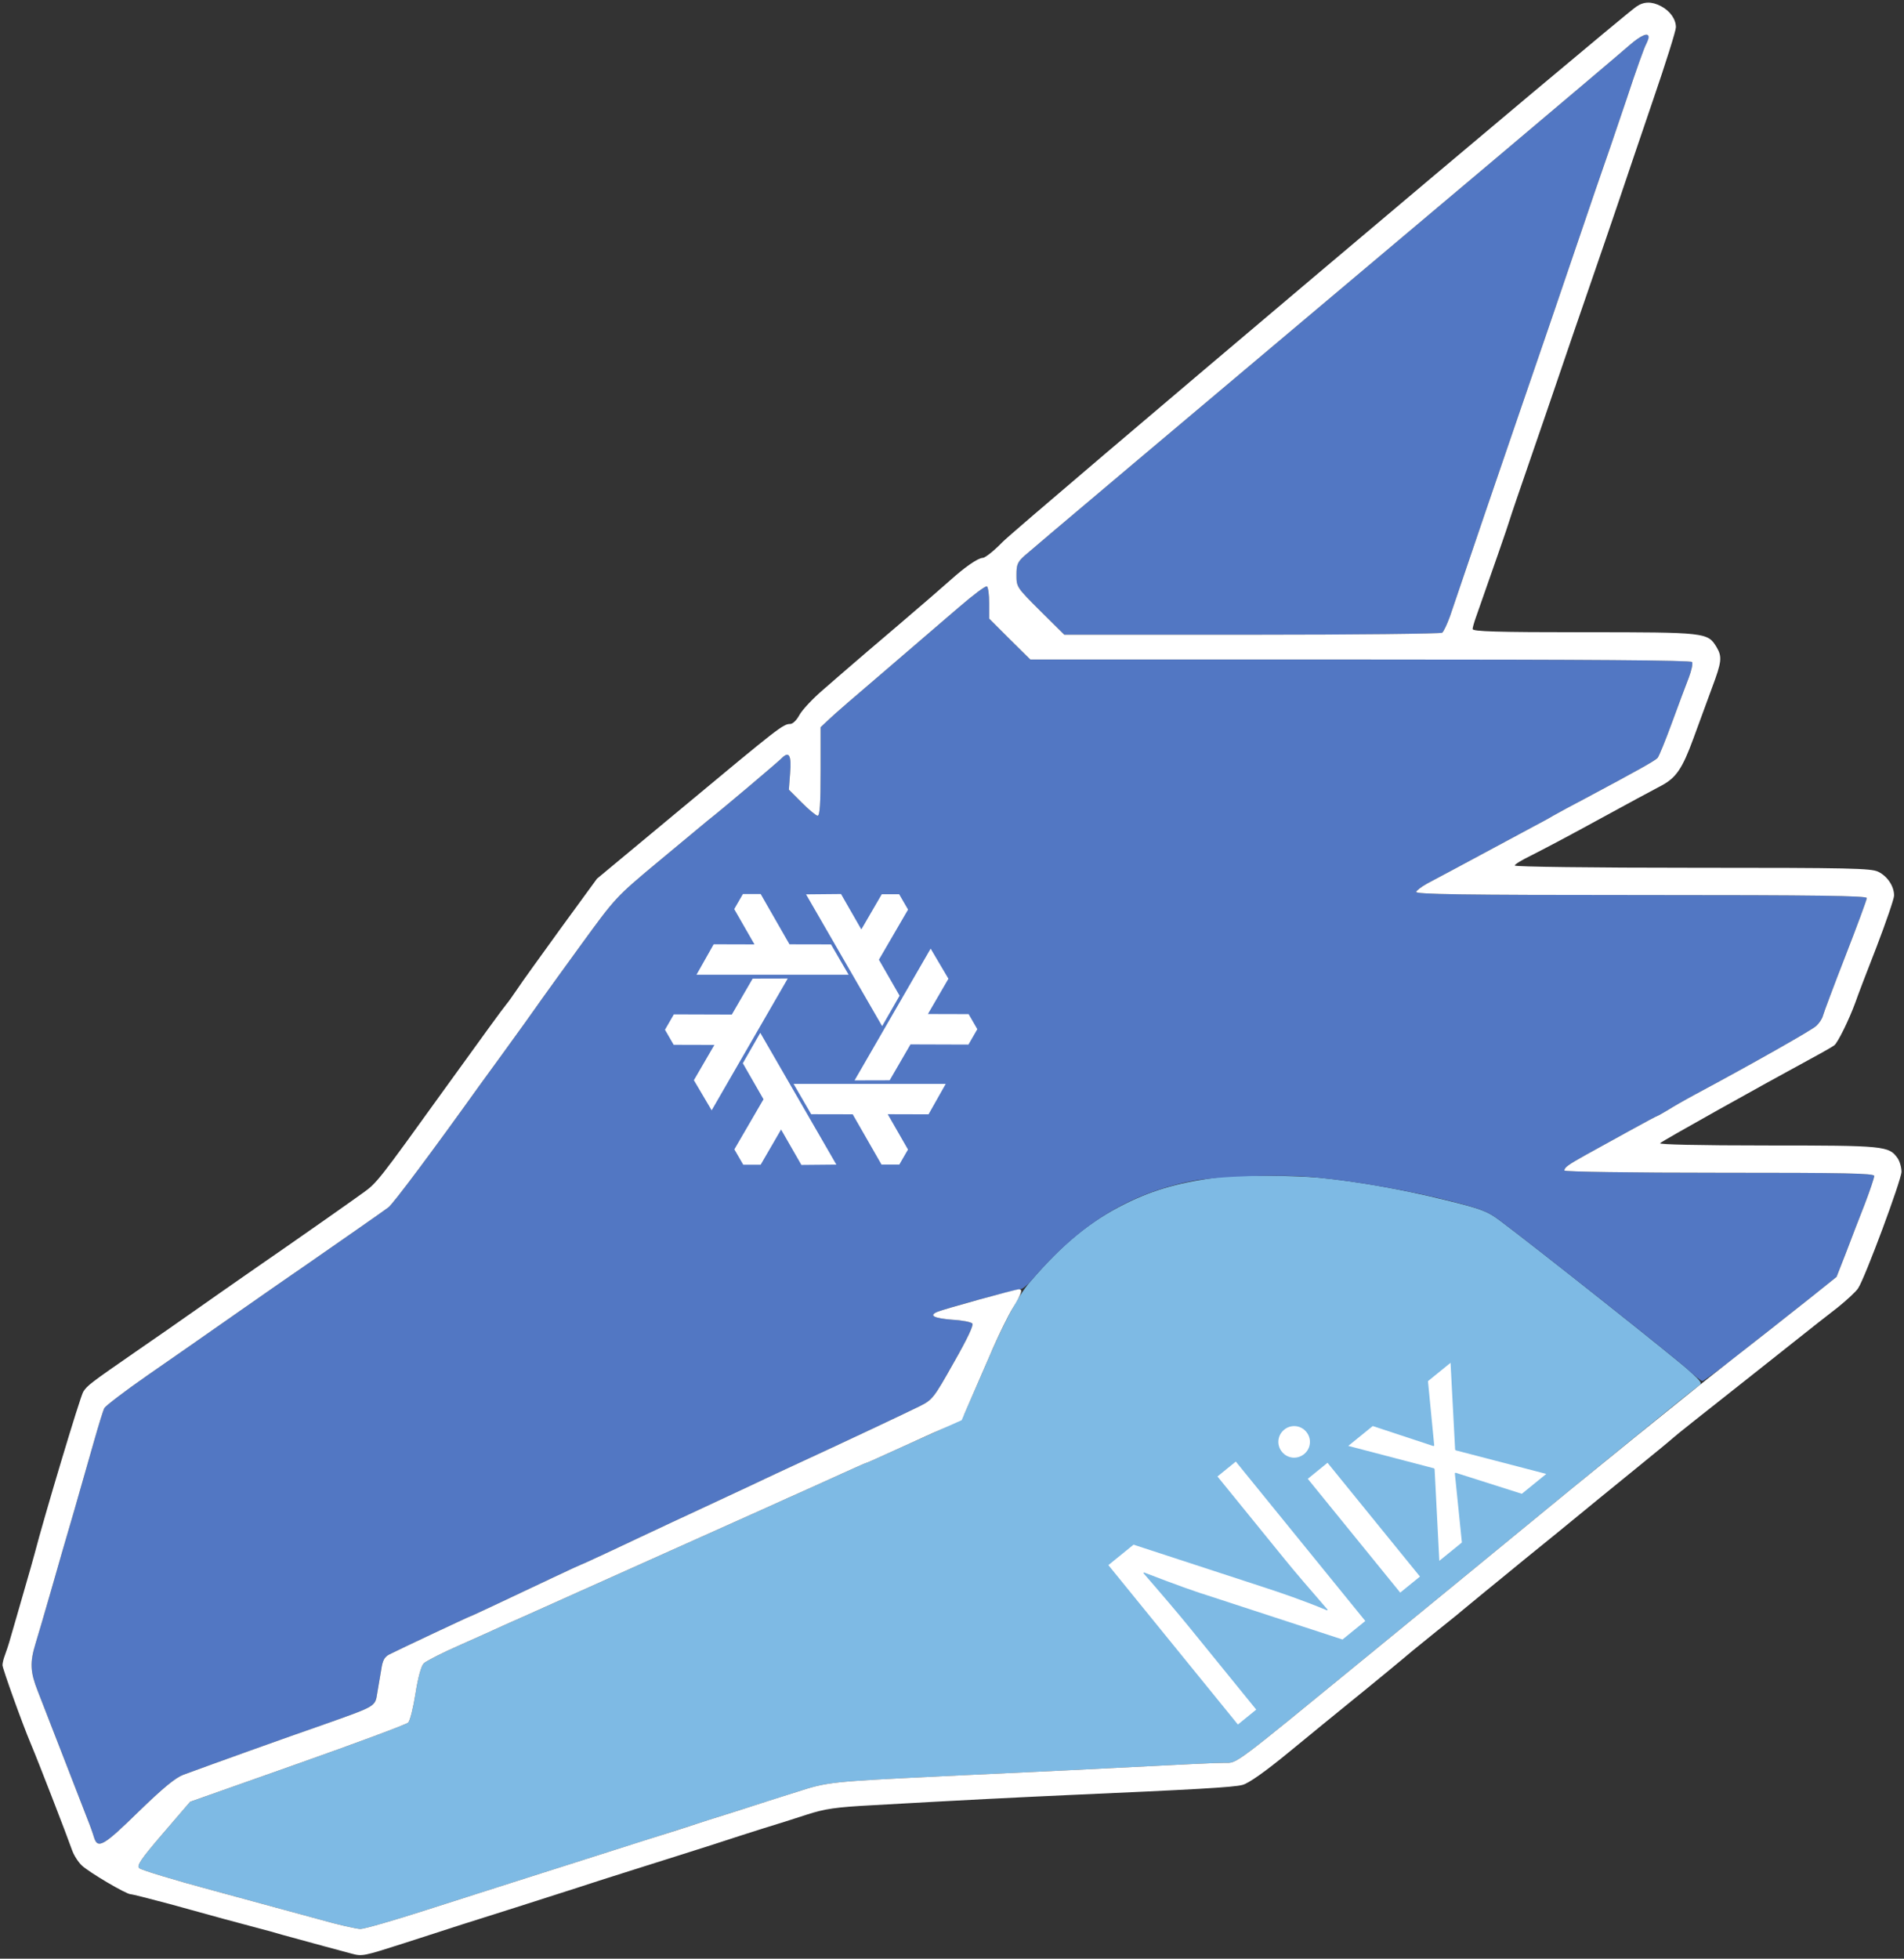 <?xml version="1.0" encoding="UTF-8" standalone="no"?>
<svg
   version="1.0"
   width="768pt"
   height="790pt"
   viewBox="0 0 768 790"
   preserveAspectRatio="xMidYMid meet"
   id="svg60"
   sodipodi:docname="BadDragon_Nix.svg"
   xml:space="preserve"
   inkscape:version="1.2 (dc2aedaf03, 2022-05-15)"
   xmlns:inkscape="http://www.inkscape.org/namespaces/inkscape"
   xmlns:sodipodi="http://sodipodi.sourceforge.net/DTD/sodipodi-0.dtd"
   xmlns="http://www.w3.org/2000/svg"
   xmlns:svg="http://www.w3.org/2000/svg"><rect x="0" y="0" width="768" height="790" fill="#333333" stroke="none"/><defs
     id="defs64"><inkscape:path-effect
       effect="powerstroke"
       id="path-effect4665"
       is_visible="true"
       lpeversion="1"
       offset_points="0.494,0.356"
       not_jump="true"
       sort_points="true"
       interpolator_type="CentripetalCatmullRom"
       interpolator_beta="0.75"
       start_linecap_type="round"
       linejoin_type="spiro"
       miter_limit="4"
       scale_width="1"
       end_linecap_type="round" /><inkscape:path-effect
       effect="simplify"
       id="path-effect4663"
       is_visible="true"
       lpeversion="1"
       steps="1"
       threshold="0.005"
       smooth_angles="0"
       helper_size="0"
       simplify_individual_paths="false"
       simplify_just_coalesce="false"
       step="1" /><linearGradient
       id="linearGradient23389"
       inkscape:swatch="solid"><stop
         style="stop-color:#a1002f;stop-opacity:1;"
         offset="0"
         id="stop23387" /></linearGradient><linearGradient
       id="linearGradient21147"
       inkscape:swatch="solid"><stop
         style="stop-color:#d70751;stop-opacity:1;"
         offset="0"
         id="stop21145" /></linearGradient><linearGradient
       id="linearGradient19689"
       inkscape:swatch="solid"><stop
         style="stop-color:#ff0000;stop-opacity:1;"
         offset="0"
         id="stop19687" /></linearGradient><linearGradient
       id="linearGradient18231"
       inkscape:swatch="solid"><stop
         style="stop-color:#000000;stop-opacity:1;"
         offset="0"
         id="stop18229" /></linearGradient><linearGradient
       id="linearGradient18225"
       inkscape:swatch="solid"><stop
         style="stop-color:#d70751;stop-opacity:1;"
         offset="0"
         id="stop18223" /></linearGradient><linearGradient
       id="linearGradient18219"
       inkscape:swatch="solid"><stop
         style="stop-color:#2777ff;stop-opacity:1;"
         offset="0"
         id="stop18217" /></linearGradient><linearGradient
       id="linearGradient18213"
       inkscape:swatch="solid"><stop
         style="stop-color:#19baff;stop-opacity:1;"
         offset="0"
         id="stop18211" /></linearGradient><linearGradient
       id="linearGradient11527"
       inkscape:swatch="solid"><stop
         style="stop-color:#000000;stop-opacity:1;"
         offset="0"
         id="stop11525" /></linearGradient><linearGradient
       id="linearGradient8464"
       inkscape:swatch="solid"><stop
         style="stop-color:#ff0000;stop-opacity:1;"
         offset="0"
         id="stop8462" /></linearGradient><linearGradient
       id="Jaw"
       inkscape:swatch="solid"><stop
         style="stop-color:#ff0000;stop-opacity:1;"
         offset="0"
         id="stop7730" /></linearGradient><linearGradient
       id="Ear"
       inkscape:swatch="solid"><stop
         style="stop-color:#000000;stop-opacity:1;"
         offset="0"
         id="stop7724" /></linearGradient><linearGradient
       id="Face"
       inkscape:swatch="solid"><stop
         style="stop-color:#000000;stop-opacity:1;"
         offset="0"
         id="stop7718" /></linearGradient><linearGradient
       id="Eye"
       inkscape:swatch="solid"><stop
         style="stop-color:#ffffff;stop-opacity:1;"
         offset="0"
         id="stop7712" /></linearGradient></defs><sodipodi:namedview
     id="namedview62"
     pagecolor="#d6d6d6"
     bordercolor="#000000"
     borderopacity="0.25"
     inkscape:showpageshadow="2"
     inkscape:pageopacity="0"
     inkscape:pagecheckerboard="true"
     inkscape:deskcolor="#ffffff"
     inkscape:document-units="pt"
     showgrid="false"
     inkscape:zoom="0.93167484"
     inkscape:cx="574.77134"
     inkscape:cy="545.25461"
     inkscape:window-width="2560"
     inkscape:window-height="1387"
     inkscape:window-x="3992"
     inkscape:window-y="638"
     inkscape:window-maximized="1"
     inkscape:current-layer="text5407" /><g
     transform="matrix(0.1,0,0,-0.1,0,790)"
     fill="#ff0000"
     stroke="none"
     id="g42"
     style="display:inline;fill:#7ebae4;fill-opacity:1"
     inkscape:label="Bottom Color"
     sodipodi:insensitive="true"><path
       d="m 4935.005,3154.001 c -169,-20 -280,-51 -398,-110 -140,-70 -250,-160 -382,-314 -51,-60 -104,-159 -190,-360 -35,-80 -68,-157 -75,-172 -9,-20 -40,-38 -129,-79 -64,-28 -149,-67 -189,-85 -41,-19 -75,-34 -77,-34 -2,0 -32,-13 -67,-29 -35,-16 -110,-50 -168,-76 -58,-26 -130,-58 -160,-72 -98,-44 -615,-276 -870,-390 -80,-36 -167,-75 -195,-87 -27,-13 -108,-49 -180,-81 -71,-31 -137,-65 -146,-74 -10,-10 -23,-57 -33,-121 -9,-57 -22,-111 -30,-118 -7,-7 -208,-82 -446,-166 l -433,-153 -110,-128 c -90,-105 -107,-130 -95,-140 7,-7 141,-48 298,-90 157,-43 348,-95 426,-116 77,-22 153,-39 168,-39 15,0 134,34 264,76 306,98 442,141 687,219 110,35 259,82 330,105 121,39 187,60 480,153 124,40 135,41 585,63 173,8 402,19 508,24 515,26 590,30 632,30 52,0 25,-20 575,430 417,341 455,373 576,472 300,247 737,603 756,615 21,14 21,15 -35,66 -50,46 -612,492 -763,605 -50,37 -73,46 -215,81 -174,43 -352,75 -513,91 -96,9 -318,11 -386,4 z"
       id="path34-7"
       style="display:inline;fill:#7ebae4;fill-opacity:1;stroke:none;stroke-width:1;stroke-opacity:1"
       inkscape:label="Jaw - Filled In"
       sodipodi:nodetypes="cscccccsssccccsccccccccsccccccscccccccc" /></g><g
     transform="matrix(0.1,0,0,-0.1,0,790)"
     fill="#000000"
     stroke="none"
     id="g48"
     inkscape:label="Top Color"
     style="display:inline;fill:#5277c3;fill-opacity:1"
     sodipodi:insensitive="true"><path
       d="M 6573,7718 C 6546,7694 6300,7486 6026,7255 4673,6116 4162,5685 4133,5659 c -29,-26 -33,-36 -33,-78 0,-49 1,-50 96,-145 l 97,-96 h 756 c 416,0 761,4 768,8 6,4 20,34 32,67 11,33 75,220 141,415 67,195 182,533 257,750 74,217 159,467 189,555 31,88 87,252 125,365 37,113 73,213 79,222 30,52 -6,50 -67,-4 z"
       id="path44"
       inkscape:label="Ear"
       style="display:inline;fill:#5277c3;fill-opacity:1" /><path
       d="m 3868,5451 c -57,-49 -191,-164 -298,-256 -107,-91 -210,-180 -227,-197 l -33,-31 v -178 c 0,-129 -3,-179 -12,-179 -6,0 -35,24 -64,53 l -52,52 5,66 c 6,73 -4,91 -34,61 -18,-18 -240,-206 -299,-252 -17,-14 -107,-89 -201,-167 -169,-141 -170,-142 -309,-333 -76,-105 -146,-201 -154,-213 -27,-39 -114,-160 -165,-230 -28,-38 -68,-94 -91,-125 -186,-260 -350,-480 -368,-492 -25,-19 -214,-150 -326,-228 -47,-32 -175,-121 -285,-198 -110,-77 -273,-191 -363,-253 -89,-62 -166,-121 -171,-130 -5,-9 -23,-68 -41,-131 l -80,-280 c -27,-91 -69,-237 -94,-325 -25,-88 -54,-185 -63,-215 -23,-75 -21,-114 9,-190 14,-36 60,-155 103,-265 43,-110 86,-222 97,-250 11,-27 23,-61 27,-75 15,-49 38,-36 179,102 101,98 150,138 182,150 106,39 417,151 565,202 214,76 208,72 217,129 5,26 11,68 16,94 5,36 13,50 32,60 35,18 322,153 325,153 3,0 107,49 329,154 65,31 120,56 121,56 2,0 54,24 116,53 63,30 175,82 249,117 74,34 206,96 292,136 86,41 185,87 220,103 180,83 439,205 487,229 52,26 57,32 138,176 57,100 81,152 75,158 -6,6 -41,13 -79,15 -76,6 -98,17 -62,32 34,14 317,91 334,91 8,0 27,15 42,32 196,230 394,353 648,404 106,21 360,29 505,15 166,-16 374,-53 544,-96 121,-31 147,-41 195,-77 157,-118 713,-559 757,-600 28,-26 55,-48 61,-48 5,0 61,41 124,90 63,50 139,110 169,133 30,24 99,78 152,120 l 96,77 38,97 c 20,54 55,143 76,197 21,55 38,106 38,113 0,11 -117,13 -625,13 -352,0 -625,4 -625,9 0,12 15,23 85,62 33,18 111,61 174,96 63,35 116,63 118,63 2,0 20,11 41,23 20,13 71,42 112,64 224,120 468,258 486,275 12,11 24,29 27,41 3,12 44,121 91,242 47,121 86,226 86,233 0,9 -189,12 -911,12 -724,0 -910,3 -907,13 3,6 22,21 44,33 35,18 129,69 414,222 36,19 79,42 95,52 17,10 75,41 130,70 206,110 280,151 291,163 6,7 32,71 58,142 26,72 57,153 68,182 11,29 17,57 13,63 -4,7 -405,10 -1338,10 H 4156 l -83,82 -83,83 v 62 c 0,34 -4,64 -9,68 -6,3 -56,-35 -113,-84 z"
       id="path17832"
       style="display:inline;fill:#5277c3;fill-opacity:1"
       inkscape:label="Face - Filled In"
       sodipodi:nodetypes="scccsssccsccccccccscsscsccsccccccccscsccccscsccsccccccsccccccssscsscccsssscccccccscscccscs" /></g><g
     transform="matrix(0.1,0,0,-0.1,0,790)"
     fill="#ffffff"
     stroke="none"
     id="g58"
     style="display:inline"
     inkscape:label="Outline"
     sodipodi:insensitive="true"><path
       d="m 6600,7873 c -70,-48 -2504,-2104 -2556,-2159 -34,-35 -70,-64 -80,-64 -20,-1 -72,-37 -133,-92 -20,-18 -112,-98 -206,-178 -93,-79 -183,-156 -200,-171 -16,-14 -64,-55 -105,-91 -41,-35 -84,-81 -95,-101 -12,-22 -27,-37 -38,-37 -28,0 -49,-17 -430,-334 l -349,-290 -146,-200 c -80,-111 -160,-221 -176,-246 -17,-25 -36,-52 -43,-60 -19,-23 -86,-116 -266,-365 -241,-335 -258,-357 -307,-392 -48,-35 -257,-182 -467,-327 C 933,2717 832,2647 780,2610 728,2573 624,2501 550,2450 365,2322 352,2312 336,2287 324,2270 175,1771 140,1635 c -4,-16 -24,-86 -44,-155 -20,-69 -43,-150 -52,-180 -8,-30 -20,-65 -25,-78 -5,-13 -9,-30 -9,-38 0,-13 79,-234 115,-319 30,-71 145,-368 166,-428 7,-20 25,-48 39,-61 30,-28 179,-116 197,-116 7,0 77,-18 156,-39 176,-49 287,-79 352,-96 28,-7 75,-20 105,-29 106,-29 245,-67 280,-76 41,-11 49,-9 205,41 222,72 269,87 450,144 99,32 212,68 250,80 39,13 151,49 250,80 99,31 234,74 300,95 66,22 158,51 205,66 47,14 125,39 174,55 75,24 116,30 265,38 368,21 593,32 791,41 498,22 667,31 702,41 24,6 91,53 187,132 82,67 190,156 241,197 99,80 219,179 260,214 14,11 59,48 100,81 41,33 84,67 95,77 11,9 52,43 91,75 39,32 113,92 165,135 52,42 189,153 304,248 116,94 228,186 249,203 22,18 44,37 50,42 12,11 98,79 231,184 44,35 96,76 115,91 19,15 82,65 140,111 58,46 135,107 173,136 37,30 74,64 82,77 28,42 175,438 175,470 0,17 -7,42 -16,55 -35,49 -51,51 -526,51 -279,0 -438,4 -432,9 8,9 411,234 614,344 41,22 81,45 89,51 14,11 59,102 85,173 7,21 45,121 85,223 39,102 71,195 71,208 0,38 -27,78 -64,96 -30,14 -108,16 -750,16 -402,0 -716,4 -716,9 0,5 28,22 63,39 59,30 145,75 302,161 104,57 186,101 226,122 60,32 85,69 129,189 23,63 57,156 76,207 39,104 41,124 18,163 -36,59 -41,60 -534,60 -353,0 -450,3 -450,13 0,6 7,30 15,52 63,179 128,365 135,390 5,17 41,122 80,235 39,113 93,270 120,350 27,80 81,237 120,350 39,113 93,270 120,350 27,80 89,264 139,410 50,146 91,276 91,290 0,33 -24,66 -60,85 -38,20 -70,19 -100,-2 z m 50,-123 c 0,-6 -5,-18 -10,-28 -6,-9 -42,-109 -79,-222 -38,-113 -94,-277 -125,-365 -30,-88 -115,-338 -189,-555 -75,-217 -190,-555 -257,-750 -66,-195 -130,-382 -141,-415 -12,-33 -26,-63 -32,-67 -7,-4 -352,-8 -768,-8 h -756 l -97,96 c -95,95 -96,96 -96,145 0,42 4,52 33,78 29,26 540,457 1893,1596 274,231 520,439 547,463 46,40 77,53 77,32 z M 3990,5467 v -62 l 83,-83 83,-82 h 1331 c 933,0 1334,-3 1338,-10 4,-6 -2,-34 -13,-63 -11,-29 -42,-110 -68,-182 -26,-71 -52,-135 -58,-142 -11,-12 -85,-53 -291,-163 -55,-29 -113,-60 -130,-70 -16,-10 -59,-33 -95,-52 -285,-153 -379,-204 -414,-222 -22,-12 -41,-27 -44,-33 -3,-10 183,-13 907,-13 722,0 911,-3 911,-12 0,-7 -39,-112 -86,-233 -47,-121 -88,-230 -91,-242 -3,-12 -15,-30 -27,-41 -18,-17 -262,-155 -486,-275 -41,-22 -92,-51 -112,-64 -21,-12 -39,-23 -41,-23 -2,0 -55,-28 -118,-63 -63,-35 -141,-78 -174,-96 -70,-39 -85,-50 -85,-62 0,-5 273,-9 625,-9 508,0 625,-2 625,-13 0,-7 -17,-58 -38,-113 -21,-54 -56,-143 -76,-197 l -38,-97 -96,-77 c -142,-112 -184,-146 -347,-273 -128,-99 -572,-459 -874,-708 -121,-99 -159,-131 -576,-472 -550,-450 -523,-430 -575,-430 -42,0 -117,-4 -632,-30 -106,-5 -335,-16 -508,-24 -450,-22 -461,-23 -585,-63 -60,-19 -165,-52 -232,-74 -68,-21 -180,-57 -250,-80 -71,-22 -218,-69 -328,-104 -245,-78 -381,-121 -687,-219 -130,-42 -249,-76 -264,-76 -15,0 -91,17 -168,39 -78,21 -269,73 -426,116 -157,42 -291,83 -298,90 -12,10 5,35 95,140 l 110,128 433,153 c 238,84 439,159 446,166 8,7 21,61 30,118 10,64 23,111 33,121 9,9 75,43 146,74 72,32 153,68 180,81 28,12 115,51 195,87 255,114 772,346 870,390 30,14 102,46 160,72 58,26 133,60 168,76 35,16 65,29 67,29 2,0 36,15 77,34 40,18 126,57 190,86 l 117,52 40,92 c 22,50 60,139 86,198 26,59 62,133 81,164 36,59 40,74 24,74 -13,0 -300,-79 -329,-91 -36,-15 -14,-26 62,-32 38,-2 73,-9 79,-15 6,-6 -18,-58 -75,-158 -81,-144 -86,-150 -138,-176 -48,-24 -307,-146 -487,-229 -35,-16 -134,-62 -220,-103 -86,-40 -218,-102 -292,-136 -74,-35 -186,-87 -249,-117 -62,-29 -114,-53 -116,-53 -1,0 -56,-25 -121,-56 -222,-105 -326,-154 -329,-154 -3,0 -290,-135 -325,-153 -19,-10 -27,-24 -32,-60 -5,-26 -11,-68 -16,-94 -9,-57 -3,-53 -217,-129 C 1157,893 846,781 740,742 708,730 659,690 558,592 417,454 394,441 379,490 c -4,14 -16,48 -27,75 -11,28 -54,140 -97,250 -43,110 -89,229 -103,265 -30,76 -32,115 -9,190 9,30 38,127 63,215 25,88 67,234 94,325 26,91 62,217 80,280 18,63 36,122 41,131 5,9 82,68 171,130 90,62 253,176 363,253 110,77 238,166 285,198 112,78 301,209 326,228 18,12 182,232 368,492 23,31 63,87 91,125 51,70 138,191 165,230 8,12 78,108 154,213 139,191 140,192 309,333 94,78 184,153 201,167 59,46 281,234 299,252 30,30 40,12 34,-61 l -5,-66 52,-52 c 29,-29 58,-53 64,-53 9,0 12,50 12,179 v 178 l 33,31 c 17,17 120,106 227,197 107,92 241,207 298,256 57,49 107,87 113,84 5,-4 9,-34 9,-68 z"
       id="path50"
       inkscape:label="Outline"
       style="display:inline" /><g
       id="g1220"
       transform="matrix(2.511,0,0,-2.511,2622.673,4356.529)"
       inkscape:label="Nix Snowflake"
       style="display:inline"><path
         sodipodi:nodetypes="cccccccccc"
         inkscape:connector-curvature="0"
         id="use4875"
         d="m 451.336,-803.533 -244.414,-0.012 27.622,-48.897 65.562,0.182 -32.559,-56.737 13.961,-24.159 28.527,-0.032 46.301,80.784 66.693,0.135 z"
         style="color:#000000;clip-rule:nonzero;display:inline;overflow:visible;visibility:visible;opacity:1;isolation:auto;mix-blend-mode:normal;color-interpolation:sRGB;color-interpolation-filters:linearRGB;solid-color:#000000;solid-opacity:1;fill:#ffffff;fill-opacity:1;fill-rule:evenodd;stroke:none;stroke-width:3;stroke-linecap:butt;stroke-linejoin:round;stroke-miterlimit:4;stroke-dasharray:none;stroke-dashoffset:0;stroke-opacity:1;color-rendering:auto;image-rendering:auto;shape-rendering:auto;text-rendering:auto;enable-background:accumulate"
         inkscape:label="11"
         transform="translate(-132.582,958.04)" /><path
         style="color:#000000;clip-rule:nonzero;display:inline;overflow:visible;visibility:visible;opacity:1;isolation:auto;mix-blend-mode:normal;color-interpolation:sRGB;color-interpolation-filters:linearRGB;solid-color:#000000;solid-opacity:1;fill:#ffffff;fill-opacity:1;fill-rule:evenodd;stroke:none;stroke-width:3;stroke-linecap:butt;stroke-linejoin:round;stroke-miterlimit:4;stroke-dasharray:none;stroke-dashoffset:0;stroke-opacity:1;color-rendering:auto;image-rendering:auto;shape-rendering:auto;text-rendering:auto;enable-background:accumulate"
         d="m 353.509,-797.443 -122.218,211.663 -28.535,-48.37 32.938,-56.688 -65.415,-0.172 -13.941,-24.17 14.236,-24.721 93.112,0.294 33.464,-57.69 z"
         id="use4863"
         inkscape:connector-curvature="0"
         sodipodi:nodetypes="cccccccccc"
         inkscape:label="9"
         transform="translate(-132.582,958.04)" /><path
         style="color:#000000;clip-rule:nonzero;display:inline;overflow:visible;visibility:visible;opacity:1;isolation:auto;mix-blend-mode:normal;color-interpolation:sRGB;color-interpolation-filters:linearRGB;solid-color:#000000;solid-opacity:1;fill:#ffffff;fill-opacity:1;fill-rule:evenodd;stroke:none;stroke-width:3;stroke-linecap:butt;stroke-linejoin:round;stroke-miterlimit:4;stroke-dasharray:none;stroke-dashoffset:0;stroke-opacity:1;color-rendering:auto;image-rendering:auto;shape-rendering:auto;text-rendering:auto;enable-background:accumulate"
         d="m 309.404,-710.252 122.197,211.675 -56.157,0.527 -32.624,-56.869 -32.856,56.565 -27.902,-0.011 -14.291,-24.69 46.81,-80.49 -33.229,-57.826 z"
         id="path4861"
         inkscape:connector-curvature="0"
         sodipodi:nodetypes="cccccccccc"
         inkscape:label="7"
         transform="translate(-132.582,958.04)" /><path
         style="color:#000000;clip-rule:nonzero;display:inline;overflow:visible;visibility:visible;opacity:1;isolation:auto;mix-blend-mode:normal;color-interpolation:sRGB;color-interpolation-filters:linearRGB;solid-color:#000000;solid-opacity:1;fill:#ffffff;fill-opacity:1;fill-rule:evenodd;stroke:none;stroke-width:3;stroke-linecap:butt;stroke-linejoin:round;stroke-miterlimit:4;stroke-dasharray:none;stroke-dashoffset:0;stroke-opacity:1;color-rendering:auto;image-rendering:auto;shape-rendering:auto;text-rendering:auto;enable-background:accumulate"
         d="m 362.885,-628.243 244.414,0.012 -27.622,48.897 -65.562,-0.182 32.559,56.737 -13.961,24.159 -28.527,0.032 -46.301,-80.784 -66.693,-0.135 z"
         id="use4865"
         inkscape:connector-curvature="0"
         sodipodi:nodetypes="cccccccccc"
         inkscape:label="5"
         transform="translate(-132.582,958.04)" /><path
         sodipodi:nodetypes="cccccccccc"
         inkscape:connector-curvature="0"
         id="use4877"
         d="m 460.872,-633.842 122.218,-211.663 28.535,48.37 -32.938,56.688 65.415,0.172 13.941,24.17 -14.236,24.721 -93.112,-0.294 -33.464,57.69 z"
         style="color:#000000;clip-rule:nonzero;display:inline;overflow:visible;visibility:visible;opacity:1;isolation:auto;mix-blend-mode:normal;color-interpolation:sRGB;color-interpolation-filters:linearRGB;solid-color:#000000;solid-opacity:1;fill:#ffffff;fill-opacity:1;fill-rule:evenodd;stroke:none;stroke-width:3;stroke-linecap:butt;stroke-linejoin:round;stroke-miterlimit:4;stroke-dasharray:none;stroke-dashoffset:0;stroke-opacity:1;color-rendering:auto;image-rendering:auto;shape-rendering:auto;text-rendering:auto;enable-background:accumulate"
         inkscape:label="3"
         transform="translate(-132.582,958.04)" /><path
         style="color:#000000;clip-rule:nonzero;display:inline;overflow:visible;visibility:visible;opacity:1;isolation:auto;mix-blend-mode:normal;color-interpolation:sRGB;color-interpolation-filters:linearRGB;solid-color:#000000;solid-opacity:1;fill:#ffffff;fill-opacity:1;fill-rule:evenodd;stroke:none;stroke-width:3;stroke-linecap:butt;stroke-linejoin:round;stroke-miterlimit:4;stroke-dasharray:none;stroke-dashoffset:0;stroke-opacity:1;color-rendering:auto;image-rendering:auto;shape-rendering:auto;text-rendering:auto;enable-background:accumulate"
         d="m 505.143,-720.989 -122.197,-211.675 56.157,-0.527 32.624,56.869 32.856,-56.565 27.902,0.011 14.291,24.69 -46.81,80.49 33.229,57.826 z"
         id="use4867"
         inkscape:connector-curvature="0"
         sodipodi:nodetypes="cccccccccc"
         inkscape:label="1"
         transform="translate(-132.582,958.04)" /></g></g><g
     id="g18209"
     inkscape:label="Text"
     transform="translate(-0.427,-0.996)"><g
       style="display:inline;fill:#ffffff"
       inkscape:label="Nix"
       id="g5329"
       transform="matrix(0.24,-0.195,0.195,0.24,431.495,982.784)"><g
         aria-label="Nix"
         style="font-style:normal;font-variant:normal;font-weight:normal;font-stretch:normal;font-size:395.097px;line-height:125%;font-family:Carlito;-inkscape-font-specification:Carlito;letter-spacing:0px;word-spacing:0px;display:inline;opacity:1;fill:#ffffff;fill-opacity:1;stroke:none;stroke-width:1px;stroke-linecap:butt;stroke-linejoin:miter;stroke-opacity:1"
         id="text5407"
         inkscape:label="Nix"><path
           d="m 1267.778,-770.47 h -37.929 l -46.621,70.327 h -1.185 l -45.041,-70.327 h -41.09 l 68.352,93.243 v 1.185 l -70.722,96.799 h 37.929 l 49.782,-75.859 h 1.185 l 49.782,75.859 h 41.09 l -72.303,-98.379 v -1.185 z"
           style="font-style:normal;font-variant:normal;font-weight:normal;font-stretch:normal;font-family:Vegur;-inkscape-font-specification:Vegur;fill:#ffffff"
           id="path4687"
           inkscape:label="x" /><path
           d="m 1027.825,-579.243 h 33.188 v -191.227 h -33.188 z m 16.594,-219.279 c 11.458,0 20.545,-9.087 20.545,-20.545 0,-11.458 -9.087,-20.545 -20.545,-20.545 -11.458,0 -20.545,9.087 -20.545,20.545 0,11.458 9.087,20.545 20.545,20.545 z"
           style="display:inline;fill:#ffffff;font-style:normal;font-variant:normal;font-weight:normal;font-stretch:normal;font-size:395.097px;line-height:125%;font-family:Vegur;-inkscape-font-specification:Vegur;letter-spacing:0px;word-spacing:0px;opacity:1;fill-opacity:1;stroke:none;stroke-width:1px;stroke-linecap:butt;stroke-linejoin:miter;stroke-opacity:1"
           id="path4685"
           inkscape:label="i"
           transform="translate(2.0407382e-5,-2.9133796e-5)" /><path
           d="m 969.153,-847.118 h -30.818 v 139.864 c 0,19.755 0.79,50.967 1.975,85.736 h -1.185 c -15.409,-28.842 -32.793,-56.499 -45.041,-75.463 l -96.799,-150.137 h -42.275 v 267.876 h 30.818 v -139.864 c 0,-19.755 -0.79,-56.894 -1.975,-91.267 h 1.185 c 22.916,39.905 36.349,62.03 48.992,80.995 l 96.799,150.137 h 38.324 z"
           style="display:inline;fill:#ffffff;font-style:normal;font-variant:normal;font-weight:normal;font-stretch:normal;font-size:395.097px;line-height:125%;font-family:Vegur;-inkscape-font-specification:Vegur;letter-spacing:0px;word-spacing:0px;opacity:1;fill-opacity:1;stroke:none;stroke-width:1px;stroke-linecap:butt;stroke-linejoin:miter;stroke-opacity:1"
           id="path4683"
           inkscape:label="n"
           transform="translate(2.0407382e-5,-2.9133796e-5)" /></g><g
         aria-label="S"
         style="font-style:normal;font-variant:normal;font-weight:normal;font-stretch:normal;font-size:386.555px;line-height:125%;font-family:Carlito;-inkscape-font-specification:Carlito;letter-spacing:0px;word-spacing:0px;display:none;opacity:1;fill:#ffffff;fill-opacity:1;stroke:none;stroke-width:1px;stroke-linecap:butt;stroke-linejoin:miter;stroke-opacity:1"
         id="text5364"
         inkscape:label="OS"><path
           d="m 1523.761,-773.886 c 0,37.109 19.328,57.21 64.168,75.378 34.403,13.916 48.319,26.286 48.319,51.798 0,30.924 -25.126,46.387 -58.37,46.387 -17.395,0 -37.109,-2.706 -58.756,-10.05 l -3.479,26.672 c 18.941,6.958 39.815,9.664 60.689,9.664 51.798,0 95.093,-26.286 95.093,-79.244 0,-36.723 -22.42,-54.504 -67.647,-72.672 -30.151,-11.983 -44.84,-24.74 -44.84,-51.412 0,-25.899 22.42,-40.202 50.639,-40.202 16.622,0 34.79,4.252 47.546,9.277 l 3.479,-26.286 c -14.689,-6.185 -32.857,-9.277 -52.958,-9.277 -47.546,0 -83.882,27.445 -83.882,69.966 z"
           style="font-style:normal;font-variant:normal;font-weight:normal;font-stretch:normal;font-family:Vegur;-inkscape-font-specification:Vegur;display:inline;fill:#ffffff"
           id="path4677"
           inkscape:label="S" /><path
           d="m 1468.591,-800.797 c -66.148,0 -120.536,48.141 -120.536,128.253 0,80.112 54.388,128.253 120.536,128.253 66.148,0 120.536,-48.141 120.536,-128.253 0,-80.112 -54.388,-128.253 -120.536,-128.253 z m 0,24.989 c 49.243,0 86.727,36.749 86.727,103.264 0,66.515 -37.484,103.264 -86.727,103.264 -49.243,0 -86.727,-36.749 -86.727,-103.264 0,-66.515 37.484,-103.264 86.727,-103.264 z"
           style="font-style:normal;font-variant:normal;font-weight:normal;font-stretch:normal;font-size:367.487px;line-height:125%;font-family:Vegur;-inkscape-font-specification:Vegur;letter-spacing:0px;word-spacing:0px;display:inline;opacity:1;fill:#ffffff;fill-opacity:1;stroke:none;stroke-width:1px;stroke-linecap:butt;stroke-linejoin:miter;stroke-opacity:1"
           id="path4680"
           inkscape:label="O"
           transform="matrix(0.951,0,0,1.052,2.0407382e-5,-2.9133796e-5)" /></g></g></g></svg>

